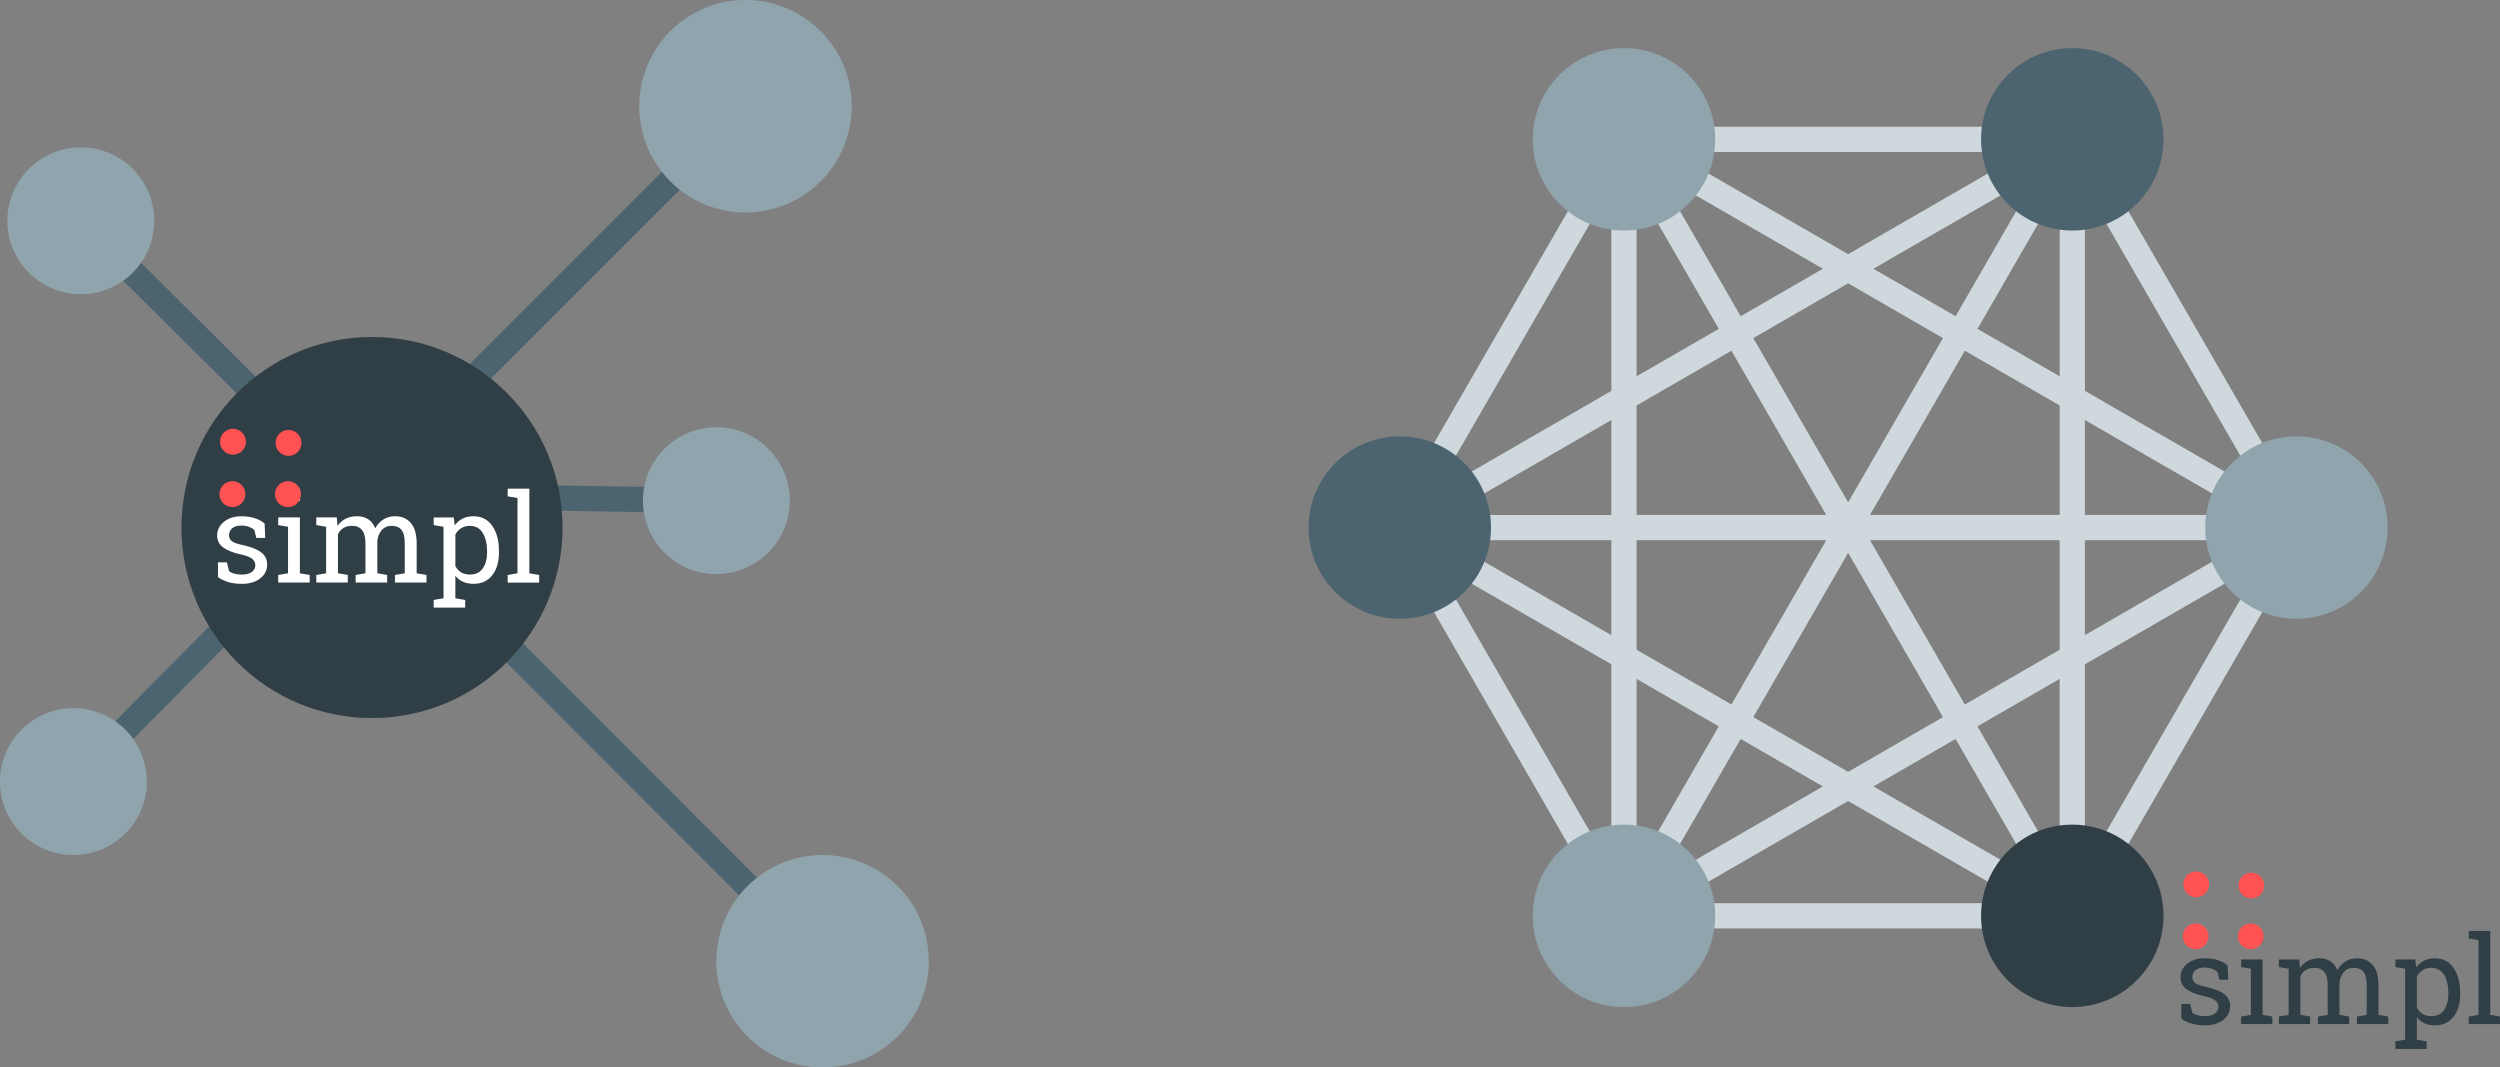 <?xml version="1.0" encoding="UTF-8" standalone="no"?>
<!-- Created with Inkscape (http://www.inkscape.org/) -->

<svg
   xmlns:dc="http://purl.org/dc/elements/1.1/"
   xmlns:cc="http://creativecommons.org/ns#"
   xmlns:rdf="http://www.w3.org/1999/02/22-rdf-syntax-ns#"
   xmlns:svg="http://www.w3.org/2000/svg"
   xmlns="http://www.w3.org/2000/svg"
   xmlns:sodipodi="http://sodipodi.sourceforge.net/DTD/sodipodi-0.dtd"
   xmlns:inkscape="http://www.inkscape.org/namespaces/inkscape"
   id="svg2"
   version="1.1"
   inkscape:version="0.91 r13725"
   xml:space="preserve"
   width="689.837"
   height="294.553"
   viewBox="0 0 689.837 294.553"
   sodipodi:docname="integration2.svg"><rect x="0" y="0" width="689.837" height="294.553" fill="#808080" stroke="none"/><defs
     id="defs6"><clipPath
       clipPathUnits="userSpaceOnUse"
       id="clipPath16"><path
         d="M 0,780 1096,780 1096,0 0,0 0,780 Z"
         id="path18"
         inkscape:connector-curvature="0" /></clipPath></defs><sodipodi:namedview
     pagecolor="#ffffff"
     bordercolor="#666666"
     borderopacity="1"
     objecttolerance="10"
     gridtolerance="10"
     guidetolerance="10"
     inkscape:pageopacity="0"
     inkscape:pageshadow="2"
     inkscape:window-width="2487"
     inkscape:window-height="1713"
     id="namedview4"
     showgrid="false"
     fit-margin-top="0"
     fit-margin-left="0"
     fit-margin-right="0"
     fit-margin-bottom="0"
     inkscape:zoom="0.96820513"
     inkscape:cx="253.88384"
     inkscape:cy="-57.734511"
     inkscape:window-x="0"
     inkscape:window-y="0"
     inkscape:window-maximized="0"
     inkscape:current-layer="g10" /><g
     id="g10"
     inkscape:groupmode="layer"
     inkscape:label="big data charts"
     transform="matrix(1.25,0,0,-1.25,-227.062,901.758)"><g
       id="g68"
       transform="matrix(1.162,0,0,1.162,199.841,546.916)"><path
         d="M 0,0 -3.414,3.375 33.563,40.777 36.976,37.402 0,0 Z"
         style="fill:#4c646f;fill-opacity:1;fill-rule:nonzero;stroke:none"
         id="path70"
         inkscape:connector-curvature="0" /></g><g
       id="g72"
       transform="matrix(1.162,0,0,1.162,282.153,629.953)"><path
         d="M 0,0 -3.395,3.394 53.443,60.229 56.837,56.836 0,0 Z"
         style="fill:#4c646f;fill-opacity:1;fill-rule:nonzero;stroke:none"
         id="path74"
         inkscape:connector-curvature="0" /></g><g
       id="g76"
       transform="matrix(1.162,0,0,1.162,214.067,548.876)"><path
         d="m 0,0 c 0,-7.706 -6.246,-13.952 -13.951,-13.952 -7.707,0 -13.953,6.246 -13.953,13.952 0,7.705 6.246,13.951 13.953,13.951 C -6.246,13.951 0,7.705 0,0"
         style="fill:#8fa4ad;fill-opacity:1;fill-rule:nonzero;stroke:none"
         id="path78"
         inkscape:connector-curvature="0" /></g><g
       id="g80"
       transform="matrix(1.162,0,0,1.162,238.107,630.379)"><path
         d="m 0,0 -34.935,34.699 3.382,3.405 L 3.382,3.405 0,0 Z"
         style="fill:#4c646f;fill-opacity:1;fill-rule:nonzero;stroke:none"
         id="path82"
         inkscape:connector-curvature="0" /></g><g
       id="g84"
       transform="matrix(1.162,0,0,1.162,361.263,507.245)"><path
         d="m 0,0 -70.361,70.441 3.395,3.393 L 3.396,3.394 0,0 Z"
         style="fill:#4c646f;fill-opacity:1;fill-rule:nonzero;stroke:none"
         id="path86"
         inkscape:connector-curvature="0" /></g><g
       id="g88"
       transform="matrix(1.162,0,0,1.162,339.739,608.096)"><path
         d="M 0,0 -45.17,0.723 -45.093,5.521 0.077,4.799 0,0 Z"
         style="fill:#4c646f;fill-opacity:1;fill-rule:nonzero;stroke:none"
         id="path90"
         inkscape:connector-curvature="0" /></g><g
       id="g92"
       transform="matrix(1.162,0,0,1.162,369.665,697.954)"><path
         d="m 0,0 c 0,-11.148 -9.037,-20.186 -20.187,-20.186 -11.147,0 -20.185,9.038 -20.185,20.186 0,11.148 9.038,20.187 20.185,20.187 C -9.037,20.187 0,11.148 0,0"
         style="fill:#8fa4ad;fill-opacity:1;fill-rule:nonzero;stroke:none"
         id="path94"
         inkscape:connector-curvature="0" /></g><g
       id="g96"
       transform="matrix(1.162,0,0,1.162,386.687,509.216)"><path
         d="m 0,0 c 0,-11.149 -9.037,-20.187 -20.186,-20.187 -11.149,0 -20.186,9.038 -20.186,20.187 0,11.148 9.037,20.186 20.186,20.186 C -9.037,20.186 0,11.148 0,0"
         style="fill:#8fa4ad;fill-opacity:1;fill-rule:nonzero;stroke:none"
         id="path98"
         inkscape:connector-curvature="0" /></g><g
       id="g100"
       transform="matrix(1.162,0,0,1.162,215.695,672.669)"><path
         d="m 0,0 c 0,-7.705 -6.246,-13.951 -13.952,-13.951 -7.705,0 -13.951,6.246 -13.951,13.951 0,7.706 6.246,13.952 13.951,13.952 C -6.246,13.952 0,7.706 0,0"
         style="fill:#8fa4ad;fill-opacity:1;fill-rule:nonzero;stroke:none"
         id="path102"
         inkscape:connector-curvature="0" /></g><g
       id="g104"
       transform="matrix(1.162,0,0,1.162,355.993,610.883)"><path
         d="m 0,0 c 0,-7.706 -6.246,-13.952 -13.952,-13.952 -7.705,0 -13.951,6.246 -13.951,13.952 0,7.705 6.246,13.951 13.951,13.951 C -6.246,13.951 0,7.705 0,0"
         style="fill:#8fa4ad;fill-opacity:1;fill-rule:nonzero;stroke:none"
         id="path106"
         inkscape:connector-curvature="0" /></g><path
       inkscape:connector-curvature="0"
       id="path150"
       style="fill:#cfd8dc;fill-opacity:1;fill-rule:nonzero;stroke:none"
       d="m 641.89,574.764 39.078,22.563 -39.078,-67.684 0,45.122 z m 36.288,27.391 -36.288,-20.951 0,20.95 36.288,0.001 z m -36.288,5.576 0,20.951 36.288,-20.951 -36.288,0 z m 39.074,4.831 -39.074,22.559 -0.001,45.122 39.075,-67.681 z m -44.65,-82.921 -18.146,31.428 18.146,10.476 0,-41.904 z m -41.118,18.163 18.144,10.477 18.146,-31.428 -36.29,20.951 z m -44.654,-25.781 39.077,22.562 39.078,-22.56 -78.156,-10e-4 z m 15.356,36.258 18.144,-10.477 -36.289,-20.951 18.144,31.428 z m -22.974,13.264 18.144,-10.477 -18.144,-31.428 0,41.905 z m -0.001,30.609 41.867,0 -20.933,-36.256 -20.934,12.086 0,24.171 z m 0,78.089 18.146,-31.427 -18.146,-10.476 0,41.903 z m 41.12,-18.163 -18.144,-10.476 -18.146,31.427 36.29,-20.951 z m 44.654,25.781 -39.077,-22.56 -39.078,22.56 78.156,0 z m -15.356,-36.256 -18.144,10.476 36.288,20.951 -18.143,-31.427 z m 22.973,-13.263 -18.144,10.474 18.144,31.427 0,-41.901 z m -41.864,-30.61 20.933,36.255 20.932,-12.085 0,-24.171 -41.864,0 z m 0,-5.578 41.864,0 0,-24.171 -20.932,-12.086 -20.933,36.256 z m -4.829,-2.788 20.932,-36.255 -20.932,-12.087 -20.934,12.086 20.934,36.256 z m -20.934,47.409 20.934,12.086 20.932,-12.086 -20.932,-36.256 -20.934,36.256 z m 16.104,-39.045 -41.867,0 0,24.171 20.933,12.086 20.934,-36.256 z m -86.518,-10.407 39.076,-22.56 10e-4,-45.122 -39.077,67.682 z m 39.076,4.831 0,-20.952 -36.29,20.951 36.29,10e-4 z m -36.289,5.575 36.289,20.951 0,-20.95 -36.289,-10e-4 z m 36.288,72.514 10e-4,-45.123 -39.079,-22.563 39.078,67.686 z m 103.364,13.194 -102.185,0 -51.092,-88.493 51.093,-88.498 1.61,0 100.576,10e-4 51.092,88.493 -51.094,88.496 z" /><path
       inkscape:connector-curvature="0"
       id="path154"
       style="fill:#8fa4ad;fill-opacity:1;fill-rule:nonzero;stroke:none"
       d="m 708.72,604.944 c 0,-11.122 -9.016,-20.136 -20.136,-20.136 -11.119,0 -20.136,9.014 -20.136,20.136 0,11.119 9.016,20.135 20.136,20.135 11.119,0 20.136,-9.015 20.136,-20.135" /><path
       inkscape:connector-curvature="0"
       id="path158"
       style="fill:#4c646f;fill-opacity:1;fill-rule:nonzero;stroke:none"
       d="m 618.964,690.648 c 0,11.122 9.016,20.137 20.136,20.137 11.119,0 20.136,-9.014 20.136,-20.137 0,-11.118 -9.016,-20.135 -20.136,-20.133 -11.119,-10e-4 -20.135,9.014 -20.136,20.133" /><path
       inkscape:connector-curvature="0"
       id="path162"
       style="fill:#8fa4ad;fill-opacity:1;fill-rule:nonzero;stroke:none"
       d="m 519.999,690.648 c 0,11.12 9.015,20.136 20.135,20.137 11.12,0 20.136,-9.014 20.137,-20.137 0,-11.119 -9.016,-20.135 -20.136,-20.136 -11.12,0 -20.136,9.015 -20.136,20.136" /><path
       inkscape:connector-curvature="0"
       id="path166"
       style="fill:#4c646f;fill-opacity:1;fill-rule:nonzero;stroke:none"
       d="m 470.516,604.941 c 0,11.12 9.016,20.136 20.136,20.137 11.12,0 20.136,-9.014 20.136,-20.137 0,-11.118 -9.015,-20.135 -20.136,-20.136 -11.119,10e-4 -20.136,9.015 -20.136,20.136" /><path
       inkscape:connector-curvature="0"
       id="path170"
       style="fill:#8fa4ad;fill-opacity:1;fill-rule:nonzero;stroke:none"
       d="m 560.271,519.236 c 0,-11.12 -9.015,-20.136 -20.136,-20.136 -11.119,-10e-4 -20.136,9.014 -20.136,20.136 0,11.119 9.016,20.136 20.137,20.136 11.118,0 20.135,-9.014 20.135,-20.136" /><path
       inkscape:connector-curvature="0"
       id="path174"
       style="fill:#303e45;fill-opacity:1;fill-rule:nonzero;stroke:none"
       d="m 659.238,519.238 c 0,-11.122 -9.016,-20.137 -20.136,-20.137 -11.119,-0.002 -20.136,9.014 -20.136,20.137 0,11.119 9.015,20.135 20.136,20.133 11.118,0 20.136,-9.013 20.136,-20.133" /><g
       id="g64"
       transform="matrix(1.402,0,0,1.402,263.773,579.723)"><path
         d="m 0,0 c -9.941,0 -18,8.059 -18,18 0,9.941 8.059,18 18,18 C 9.941,36 18,27.941 18,18 18,8.059 9.941,0 0,0 M 0,48 C -16.568,48 -30,34.568 -30,18 -30,1.431 -16.568,-12 0,-12 16.569,-12 30,1.431 30,18 30,34.568 16.569,48 0,48"
         style="fill:#303e45;fill-opacity:1;fill-rule:nonzero;stroke:none"
         id="path66"
         inkscape:connector-curvature="0" /></g><path
       style="opacity:1;fill:#303e45;fill-opacity:1;fill-rule:evenodd;stroke:none;stroke-width:2.64;stroke-linecap:round;stroke-linejoin:round;stroke-miterlimit:4;stroke-dasharray:none;stroke-dashoffset:0;stroke-opacity:1"
       d="m 293.827,605.276 a 31.371,27.358 0 0 0 -31.371,-27.358 31.371,27.358 0 0 0 -31.371,27.358 31.371,27.358 0 0 0 31.371,27.358 31.371,27.358 0 0 0 31.371,-27.358 z"
       id="path5280"
       inkscape:connector-curvature="0" /><g
       id="g5335-4"
       transform="matrix(2.684,0,0,2.684,-1266.077,-427.047)"><g
         transform="scale(1,-1)"
         style="font-style:normal;font-variant:normal;font-weight:normal;font-stretch:normal;font-size:10.136px;line-height:100%;font-family:'Roboto Slab';-inkscape-font-specification:'Roboto Slab, Normal';text-align:start;letter-spacing:0px;word-spacing:0px;writing-mode:lr-tb;text-anchor:start;fill:#ffffff;fill-opacity:1;stroke:none;stroke-width:1px;stroke-linecap:butt;stroke-linejoin:miter;stroke-opacity:1"
         id="text4136-1-6"><path
           d="m 561.204,-383.648 -0.733,0 -0.158,-0.643 q -0.178,-0.168 -0.45,-0.267 -0.267,-0.104 -0.609,-0.104 -0.52,0 -0.772,0.228 -0.252,0.228 -0.252,0.549 0,0.317 0.223,0.5 0.223,0.183 0.906,0.327 1.015,0.218 1.51,0.594 0.495,0.371 0.495,1 0,0.713 -0.579,1.153 -0.574,0.441 -1.505,0.441 -0.609,0 -1.094,-0.139 -0.485,-0.144 -0.866,-0.411 l -0.005,-1.222 0.733,0 0.183,0.718 q 0.168,0.153 0.455,0.223 0.292,0.069 0.594,0.069 0.52,0 0.812,-0.208 0.297,-0.213 0.297,-0.554 0,-0.322 -0.247,-0.53 -0.243,-0.208 -0.926,-0.361 -0.975,-0.213 -1.47,-0.579 -0.495,-0.366 -0.495,-0.99 0,-0.653 0.554,-1.114 0.559,-0.46 1.45,-0.46 0.609,0 1.094,0.158 0.485,0.158 0.807,0.441 l 0.05,1.183 z"
           id="path5468"
           inkscape:connector-curvature="0" /><path
           d="m 562.273,-380.599 0.807,-0.139 0,-3.826 -0.807,-0.139 0,-0.629 1.782,0 0,4.593 0.807,0.139 0,0.624 -2.589,0 0,-0.624 z m 1.782,-6.103 -0.975,0 0,-0.995 0.975,0 0,0.995 z"
           id="path5470"
           inkscape:connector-curvature="0" /><path
           d="m 565.406,-380.599 0.807,-0.139 0,-3.826 -0.807,-0.139 0,-0.629 1.683,0 0.064,0.698 q 0.257,-0.381 0.663,-0.589 0.406,-0.208 0.94,-0.208 0.535,0 0.916,0.247 0.386,0.247 0.579,0.742 0.252,-0.455 0.668,-0.723 0.416,-0.267 0.97,-0.267 0.822,0 1.297,0.564 0.475,0.559 0.475,1.688 l 0,2.44 0.807,0.139 0,0.624 -2.593,0 0,-0.624 0.807,-0.139 0,-2.45 q 0,-0.792 -0.272,-1.119 -0.272,-0.332 -0.807,-0.332 -0.51,0 -0.822,0.361 -0.307,0.356 -0.356,0.901 l 0,2.638 0.807,0.139 0,0.624 -2.589,0 0,-0.624 0.807,-0.139 0,-2.45 q 0,-0.752 -0.282,-1.099 -0.277,-0.351 -0.807,-0.351 -0.445,0 -0.733,0.183 -0.287,0.183 -0.44,0.515 l 0,3.202 0.807,0.139 0,0.624 -2.589,0 0,-0.624 z"
           id="path5472"
           inkscape:connector-curvature="0" /><path
           d="m 575.062,-378.545 0.807,-0.139 0,-5.88 -0.807,-0.139 0,-0.629 1.643,0 0.089,0.653 q 0.267,-0.366 0.648,-0.559 0.386,-0.193 0.891,-0.193 0.995,0 1.544,0.792 0.554,0.787 0.554,2.084 l 0,0.104 q 0,1.158 -0.554,1.871 -0.554,0.708 -1.529,0.708 -0.495,0 -0.871,-0.163 -0.371,-0.168 -0.634,-0.495 l 0,1.846 0.807,0.139 0,0.629 -2.589,0 0,-0.629 z m 4.39,-4.009 q 0,-0.916 -0.356,-1.5 -0.356,-0.584 -1.059,-0.584 -0.416,0 -0.713,0.188 -0.297,0.188 -0.48,0.515 l 0,2.608 q 0.183,0.332 0.475,0.515 0.297,0.178 0.728,0.178 0.693,0 1.049,-0.505 0.356,-0.505 0.356,-1.312 l 0,-0.104 z"
           id="path5474"
           inkscape:connector-curvature="0" /><path
           d="m 581.145,-387.068 0,-0.629 1.782,0 0,6.959 0.807,0.139 0,0.624 -2.589,0 0,-0.624 0.807,-0.139 0,-6.192 -0.807,-0.139 z"
           id="path5476"
           inkscape:connector-curvature="0" /></g><path
         transform="scale(1,-1)"
         style="color:#000000;display:inline;overflow:visible;visibility:visible;fill:#ff5252;fill-opacity:1;stroke:#ff5252;stroke-width:0.278px;stroke-linecap:butt;stroke-linejoin:miter;stroke-miterlimit:4;stroke-dasharray:none;stroke-dashoffset:0;stroke-opacity:1;marker:none;enable-background:accumulate"
         d="m 563.999,-387.248 a 0.925,0.925 0 0 1 -0.925,0.925 0.925,0.925 0 0 1 -0.925,-0.925 0.925,0.925 0 0 1 0.925,-0.925 0.925,0.925 0 0 1 0.925,0.925 z"
         id="path4567-7-75-4"
         inkscape:connector-curvature="0" /><path
         transform="scale(1,-1)"
         style="color:#000000;display:inline;overflow:visible;visibility:visible;fill:#ff5252;fill-opacity:1;stroke:#ff5252;stroke-width:0.278px;stroke-linecap:butt;stroke-linejoin:miter;stroke-miterlimit:4;stroke-dasharray:none;stroke-dashoffset:0;stroke-opacity:1;marker:none;enable-background:accumulate"
         d="m 559.432,-387.249 a 0.925,0.925 0 0 1 -0.925,0.925 0.925,0.925 0 0 1 -0.925,-0.925 0.925,0.925 0 0 1 0.925,-0.925 0.925,0.925 0 0 1 0.925,0.925 z"
         id="path4567-7-3-8-2"
         inkscape:connector-curvature="0" /><path
         transform="scale(1,-1)"
         style="color:#000000;display:inline;overflow:visible;visibility:visible;fill:#ff5252;fill-opacity:1;stroke:#ff5252;stroke-width:0.278px;stroke-linecap:butt;stroke-linejoin:miter;stroke-miterlimit:4;stroke-dasharray:none;stroke-dashoffset:0;stroke-opacity:1;marker:none;enable-background:accumulate"
         d="m 559.479,-391.557 a 0.925,0.925 0 0 1 -0.925,0.925 0.925,0.925 0 0 1 -0.925,-0.925 0.925,0.925 0 0 1 0.925,-0.925 0.925,0.925 0 0 1 0.925,0.925 z"
         id="path4567-7-7-7-2"
         inkscape:connector-curvature="0" /><path
         transform="scale(1,-1)"
         style="color:#000000;display:inline;overflow:visible;visibility:visible;fill:#ff5252;fill-opacity:1;stroke:#ff5252;stroke-width:0.278px;stroke-linecap:butt;stroke-linejoin:miter;stroke-miterlimit:4;stroke-dasharray:none;stroke-dashoffset:0;stroke-opacity:1;marker:none;enable-background:accumulate"
         d="m 564.046,-391.463 a 0.925,0.925 0 0 1 -0.925,0.925 0.925,0.925 0 0 1 -0.925,-0.925 0.925,0.925 0 0 1 0.925,-0.925 0.925,0.925 0 0 1 0.925,0.925 z"
         id="path4567-7-9-0-6"
         inkscape:connector-curvature="0" /></g><g
       id="g5444"
       transform="matrix(0.493,0,0,0.493,473.461,100.212)"><g
         transform="scale(1,-1)"
         style="font-style:normal;font-variant:normal;font-weight:normal;font-stretch:normal;font-size:54.752px;line-height:100%;font-family:'Roboto Slab';-inkscape-font-specification:'Roboto Slab, Normal';text-align:start;letter-spacing:0px;word-spacing:0px;writing-mode:lr-tb;text-anchor:start;fill:#303e45;fill-opacity:1;stroke:none;stroke-width:1px;stroke-linecap:butt;stroke-linejoin:miter;stroke-opacity:1"
         id="text4136"><path
           d="m 405.805,-821.325 -3.957,0 -0.856,-3.475 q -0.962,-0.909 -2.433,-1.444 -1.444,-0.561 -3.288,-0.561 -2.807,0 -4.171,1.23 -1.363,1.23 -1.363,2.967 0,1.711 1.203,2.7 1.203,0.989 4.892,1.764 5.481,1.176 8.154,3.208 2.673,2.005 2.673,5.4 0,3.85 -3.128,6.229 -3.101,2.379 -8.127,2.379 -3.288,0 -5.908,-0.749 -2.62,-0.775 -4.678,-2.219 l -0.027,-6.603 3.957,0 0.989,3.876 q 0.909,0.829 2.46,1.203 1.577,0.374 3.208,0.374 2.807,0 4.384,-1.123 1.604,-1.15 1.604,-2.994 0,-1.738 -1.337,-2.861 -1.31,-1.123 -4.999,-1.952 -5.267,-1.15 -7.94,-3.128 -2.673,-1.978 -2.673,-5.347 0,-3.529 2.994,-6.015 3.021,-2.486 7.833,-2.486 3.288,0 5.908,0.855 2.62,0.856 4.358,2.379 l 0.267,6.389 z"
           id="path5453"
           inkscape:connector-curvature="0" /><path
           d="m 411.579,-804.856 4.358,-0.749 0,-20.666 -4.358,-0.749 0,-3.395 9.624,0 0,24.809 4.358,0.749 0,3.369 -13.982,0 0,-3.369 z m 9.624,-32.963 -5.267,0 0,-5.374 5.267,0 0,5.374 z"
           id="path5455"
           inkscape:connector-curvature="0" /><path
           d="m 428.502,-804.856 4.358,-0.749 0,-20.666 -4.358,-0.749 0,-3.395 9.09,0 0.348,3.77 q 1.39,-2.059 3.582,-3.181 2.192,-1.123 5.08,-1.123 2.887,0 4.946,1.337 2.085,1.337 3.128,4.01 1.363,-2.46 3.609,-3.903 2.246,-1.444 5.24,-1.444 4.438,0 7.004,3.048 2.566,3.021 2.566,9.116 l 0,13.18 4.358,0.749 0,3.369 -14.009,0 0,-3.369 4.358,-0.749 0,-13.233 q 0,-4.277 -1.47,-6.042 -1.47,-1.791 -4.358,-1.791 -2.754,0 -4.438,1.952 -1.658,1.925 -1.925,4.866 l 0,14.249 4.358,0.749 0,3.369 -13.982,0 0,-3.369 4.358,-0.749 0,-13.233 q 0,-4.064 -1.524,-5.935 -1.497,-1.898 -4.358,-1.898 -2.406,0 -3.957,0.989 -1.551,0.989 -2.379,2.78 l 0,17.297 4.358,0.749 0,3.369 -13.982,0 0,-3.369 z"
           id="path5457"
           inkscape:connector-curvature="0" /><path
           d="m 480.661,-793.762 4.358,-0.749 0,-31.76 -4.358,-0.749 0,-3.395 8.876,0 0.481,3.529 q 1.444,-1.978 3.502,-3.021 2.085,-1.043 4.812,-1.043 5.374,0 8.341,4.277 2.994,4.251 2.994,11.255 l 0,0.561 q 0,6.256 -2.994,10.106 -2.994,3.823 -8.261,3.823 -2.673,0 -4.705,-0.882 -2.005,-0.909 -3.422,-2.673 l 0,9.972 4.358,0.749 0,3.395 -13.982,0 0,-3.395 z m 23.713,-21.655 q 0,-4.946 -1.925,-8.1 -1.925,-3.155 -5.721,-3.155 -2.246,0 -3.85,1.016 -1.604,1.016 -2.593,2.78 l 0,14.089 q 0.989,1.791 2.566,2.78 1.604,0.962 3.93,0.962 3.743,0 5.668,-2.727 1.925,-2.727 1.925,-7.085 l 0,-0.561 z"
           id="path5459"
           inkscape:connector-curvature="0" /><path
           d="m 513.517,-839.798 0,-3.395 9.624,0 0,37.588 4.358,0.749 0,3.369 -13.982,0 0,-3.369 4.358,-0.749 0,-33.445 -4.358,-0.749 z"
           id="path5461"
           inkscape:connector-curvature="0" /></g><path
         transform="scale(1,-1)"
         style="color:#000000;display:inline;overflow:visible;visibility:visible;fill:#ff5252;fill-opacity:1;stroke:#ff5252;stroke-width:1.499px;stroke-linecap:butt;stroke-linejoin:miter;stroke-miterlimit:4;stroke-dasharray:none;stroke-dashoffset:0;stroke-opacity:1;marker:none;enable-background:accumulate"
         d="m 420.904,-840.772 a 4.998,4.998 0 0 1 -4.998,4.998 4.998,4.998 0 0 1 -4.998,-4.998 4.998,4.998 0 0 1 4.998,-4.998 4.998,4.998 0 0 1 4.998,4.998 z"
         id="path4567-7"
         inkscape:connector-curvature="0" /><path
         transform="scale(1,-1)"
         style="color:#000000;display:inline;overflow:visible;visibility:visible;fill:#ff5252;fill-opacity:1;stroke:#ff5252;stroke-width:1.499px;stroke-linecap:butt;stroke-linejoin:miter;stroke-miterlimit:4;stroke-dasharray:none;stroke-dashoffset:0;stroke-opacity:1;marker:none;enable-background:accumulate"
         d="m 396.234,-840.775 a 4.998,4.998 0 0 1 -4.998,4.998 4.998,4.998 0 0 1 -4.998,-4.998 4.998,4.998 0 0 1 4.998,-4.998 4.998,4.998 0 0 1 4.998,4.998 z"
         id="path4567-7-3"
         inkscape:connector-curvature="0" /><path
         transform="scale(1,-1)"
         style="color:#000000;display:inline;overflow:visible;visibility:visible;fill:#ff5252;fill-opacity:1;stroke:#ff5252;stroke-width:1.499px;stroke-linecap:butt;stroke-linejoin:miter;stroke-miterlimit:4;stroke-dasharray:none;stroke-dashoffset:0;stroke-opacity:1;marker:none;enable-background:accumulate"
         d="m 396.488,-864.045 a 4.998,4.998 0 0 1 -4.998,4.998 4.998,4.998 0 0 1 -4.998,-4.998 4.998,4.998 0 0 1 4.998,-4.998 4.998,4.998 0 0 1 4.998,4.998 z"
         id="path4567-7-7"
         inkscape:connector-curvature="0" /><path
         transform="scale(1,-1)"
         style="color:#000000;display:inline;overflow:visible;visibility:visible;fill:#ff5252;fill-opacity:1;stroke:#ff5252;stroke-width:1.499px;stroke-linecap:butt;stroke-linejoin:miter;stroke-miterlimit:4;stroke-dasharray:none;stroke-dashoffset:0;stroke-opacity:1;marker:none;enable-background:accumulate"
         d="m 421.157,-863.536 a 4.998,4.998 0 0 1 -4.998,4.998 4.998,4.998 0 0 1 -4.998,-4.998 4.998,4.998 0 0 1 4.998,-4.998 4.998,4.998 0 0 1 4.998,4.998 z"
         id="path4567-7-9"
         inkscape:connector-curvature="0" /></g></g></svg>